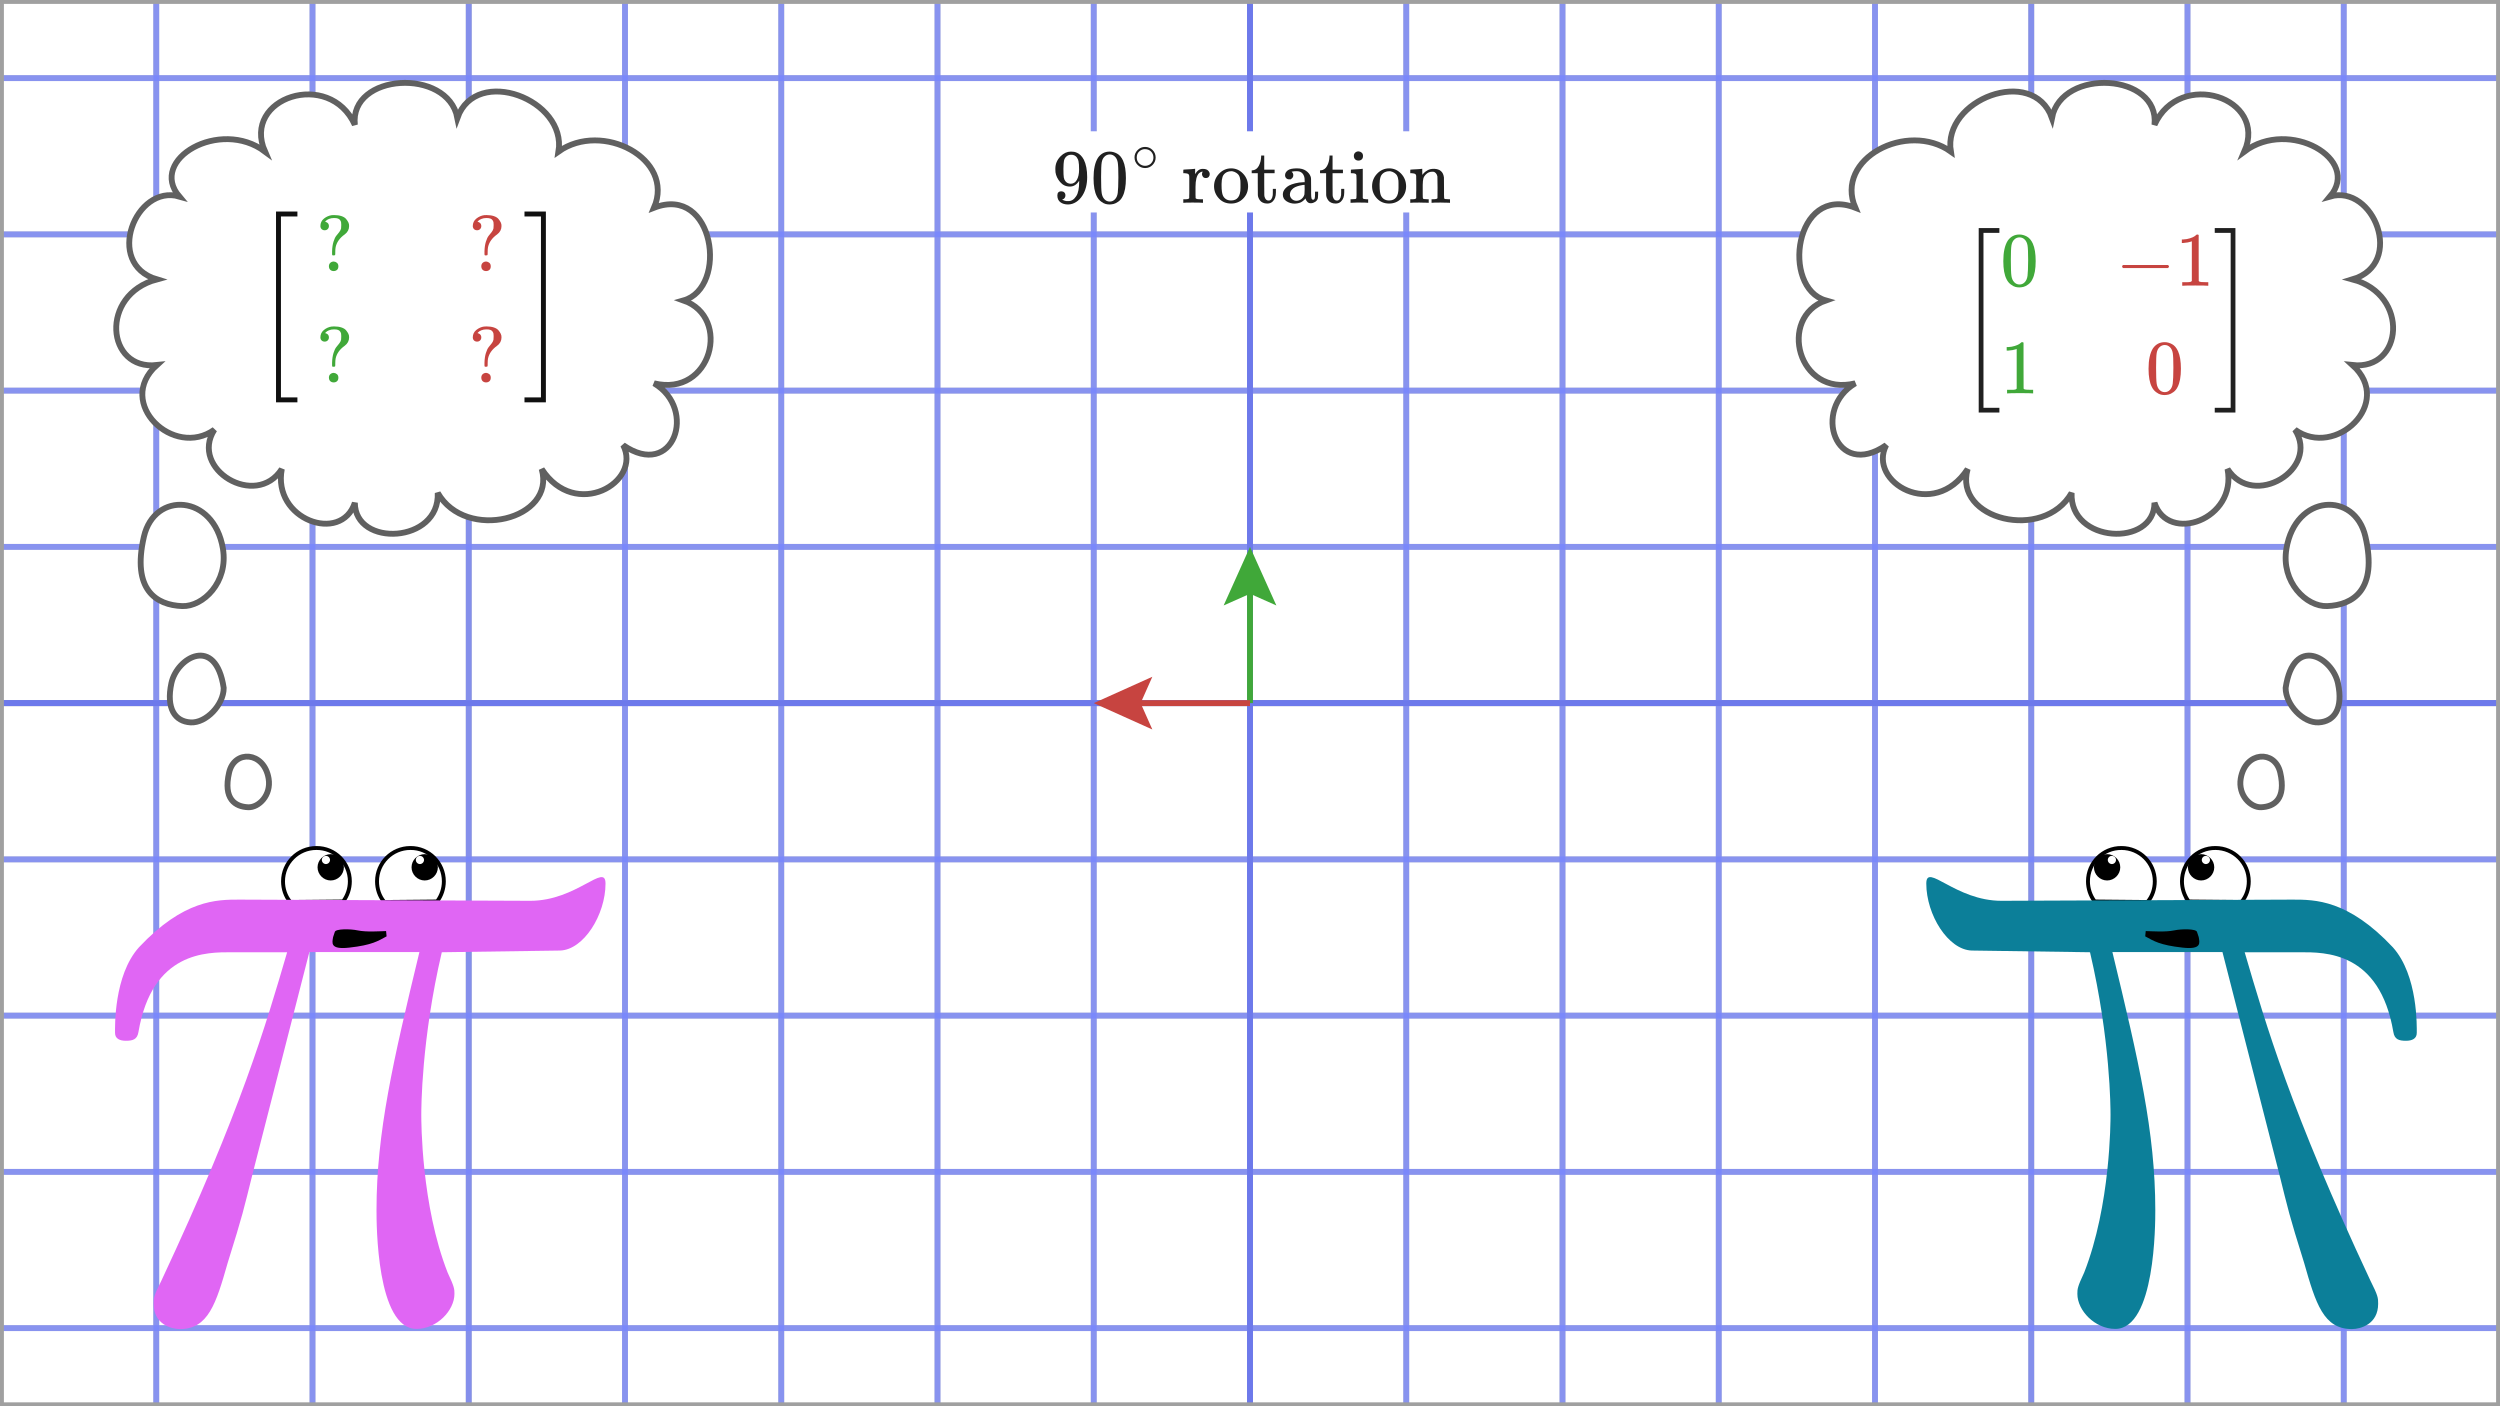 <svg width="640" height="360" viewBox="0 0 640 360" fill="none" xmlns="http://www.w3.org/2000/svg">
<rect x="0" y="0" width="640" height="360" fill="#333333" stroke="none"/>
<g clip-path="url(#clip0_1384_15261)">
<path d="M640 0H0V360H640V0Z" fill="white"/>
<g clip-path="url(#clip1_1384_15261)">
<path d="M0 20H640" stroke="#C0C0C0" stroke-width="1.5"/>
<path d="M0 60H640" stroke="#C0C0C0" stroke-width="1.5"/>
<path d="M0 100H640" stroke="#C0C0C0" stroke-width="1.5"/>
<path d="M0 140H640" stroke="#C0C0C0" stroke-width="1.5"/>
<path d="M0 220H640" stroke="#C0C0C0" stroke-width="1.5"/>
<path d="M0 260H640" stroke="#C0C0C0" stroke-width="1.5"/>
<path d="M0 300H640" stroke="#C0C0C0" stroke-width="1.5"/>
<path d="M0 340H640" stroke="#C0C0C0" stroke-width="1.5"/>
<path d="M0 0V360" stroke="#C0C0C0" stroke-width="1.5"/>
<path d="M40 0V360" stroke="#C0C0C0" stroke-width="1.5"/>
<path d="M80 0V360" stroke="#C0C0C0" stroke-width="1.5"/>
<path d="M160 0V360" stroke="#C0C0C0" stroke-width="1.5"/>
<path d="M200 0V360" stroke="#C0C0C0" stroke-width="1.5"/>
<path d="M240 0V360" stroke="#C0C0C0" stroke-width="1.5"/>
<path d="M280 0V360" stroke="#C0C0C0" stroke-width="1.5"/>
<path d="M360 0V360" stroke="#C0C0C0" stroke-width="1.5"/>
<path d="M400 0V360" stroke="#C0C0C0" stroke-width="1.5"/>
<path d="M440 0V360" stroke="#C0C0C0" stroke-width="1.5"/>
<path d="M480 0V360" stroke="#C0C0C0" stroke-width="1.5"/>
<path d="M560 0V360" stroke="#C0C0C0" stroke-width="1.5"/>
<path d="M600 0V360" stroke="#C0C0C0" stroke-width="1.5"/>
<path d="M640 0V360" stroke="#C0C0C0" stroke-width="1.5"/>
<path d="M120 0V360" stroke="#B0B0B0" stroke-width="1.5"/>
<path d="M520 0V360" stroke="#B0B0B0" stroke-width="1.5"/>
<path d="M0 180H640" stroke="#A0A0A0" stroke-width="1.5"/>
<path d="M320 0V360" stroke="#A0A0A0" stroke-width="1.5"/>
</g>
<path d="M0 180H640" stroke="#808080" stroke-width="1.5"/>
<path d="M320 0V360" stroke="#808080" stroke-width="1.5"/>
<g clip-path="url(#clip2_1384_15261)">
<path d="M640 1460L640 -1100" stroke="#7684FE" stroke-opacity="0.75" stroke-width="1.5"/>
<path d="M600 1460L600 -1100" stroke="#7684FE" stroke-opacity="0.75" stroke-width="1.5"/>
<path d="M560 1460L560 -1100" stroke="#7684FE" stroke-opacity="0.75" stroke-width="1.5"/>
<path d="M520 1460L520 -1100" stroke="#7684FE" stroke-opacity="0.75" stroke-width="1.5"/>
<path d="M480 1460L480 -1100" stroke="#7684FE" stroke-opacity="0.75" stroke-width="1.5"/>
<path d="M440 1460L440 -1100" stroke="#7684FE" stroke-opacity="0.75" stroke-width="1.5"/>
<path d="M400 1460L400 -1100" stroke="#7684FE" stroke-opacity="0.75" stroke-width="1.5"/>
<path d="M360 1460L360 -1100" stroke="#7684FE" stroke-opacity="0.75" stroke-width="1.5"/>
<path d="M320 1460L320 -1100" stroke="#7684FE" stroke-opacity="0.75" stroke-width="1.5"/>
<path d="M280 1460L280 -1100" stroke="#7684FE" stroke-opacity="0.75" stroke-width="1.5"/>
<path d="M240 1460L240 -1100" stroke="#7684FE" stroke-opacity="0.75" stroke-width="1.5"/>
<path d="M200 1460L200 -1100" stroke="#7684FE" stroke-opacity="0.75" stroke-width="1.5"/>
<path d="M160 1460L160 -1100" stroke="#7684FE" stroke-opacity="0.75" stroke-width="1.5"/>
<path d="M120 1460L120 -1100" stroke="#7684FE" stroke-opacity="0.75" stroke-width="1.5"/>
<path d="M80 1460L80 -1100" stroke="#7684FE" stroke-opacity="0.75" stroke-width="1.5"/>
<path d="M40 1460L40 -1100" stroke="#7684FE" stroke-opacity="0.75" stroke-width="1.5"/>
<path d="M0 1460L0 -1100" stroke="#7684FE" stroke-opacity="0.75" stroke-width="1.5"/>
<path d="M1040 340L-400 340" stroke="#7684FE" stroke-opacity="0.75" stroke-width="1.5"/>
<path d="M1040 300L-400 300" stroke="#7684FE" stroke-opacity="0.75" stroke-width="1.5"/>
<path d="M1040 260L-400 260" stroke="#7684FE" stroke-opacity="0.75" stroke-width="1.5"/>
<path d="M1040 220L-400 220" stroke="#7684FE" stroke-opacity="0.75" stroke-width="1.5"/>
<path d="M1040 180L-400 180" stroke="#7684FE" stroke-opacity="0.75" stroke-width="1.5"/>
<path d="M1040 140L-400 140" stroke="#7684FE" stroke-opacity="0.75" stroke-width="1.5"/>
<path d="M1040 100L-400 100" stroke="#7684FE" stroke-opacity="0.75" stroke-width="1.5"/>
<path d="M1040 60L-400 60" stroke="#7684FE" stroke-opacity="0.75" stroke-width="1.5"/>
<path d="M1040 20L-400 20" stroke="#7684FE" stroke-opacity="0.75" stroke-width="1.5"/>
<path d="M320 -1100L320 1460" stroke="#6D79EB" stroke-width="1.5"/>
<path d="M1040 180L-400 180" stroke="#6D79EB" stroke-width="1.5"/>
</g>
<path d="M313.25 155L320 140L326.75 155L320 152L313.25 155Z" fill="#40A839"/>
<path d="M320 180V144" stroke="#40A839" stroke-width="1.5"/>
<path d="M295 186.75L280 180L295 173.25L292 180L295 186.75Z" fill="#C74440"/>
<path d="M320 180H284" stroke="#C74440" stroke-width="1.5"/>
<path d="M640 0H0V360H640V0Z" stroke="#A0A0A0" stroke-width="2"/>
<path d="M375.521 33.61H266.173V54.392H375.521V33.61Z" fill="white"/>
<g clip-path="url(#clip3_1384_15261)">
<path d="M276.27 46.267C275.64 47.264 274.853 47.762 273.909 47.762C272.885 47.762 272.046 47.375 271.39 46.601C270.734 45.827 270.34 45.001 270.209 44.122C270.183 43.912 270.17 43.65 270.17 43.335V43.177C270.17 41.957 270.623 40.895 271.528 39.99C272.315 39.203 273.18 38.809 274.125 38.809C274.151 38.809 274.191 38.809 274.243 38.809C274.296 38.809 274.348 38.816 274.4 38.829H274.479C274.637 38.829 274.801 38.842 274.971 38.868C275.142 38.894 275.384 38.973 275.699 39.104C276.014 39.236 276.322 39.445 276.624 39.734C276.926 40.023 277.208 40.41 277.47 40.895C278.034 42.049 278.316 43.532 278.316 45.342C278.316 47.178 277.923 48.733 277.135 50.005C276.676 50.74 276.125 51.31 275.483 51.717C274.84 52.124 274.158 52.334 273.436 52.347C272.636 52.347 271.98 52.157 271.469 51.776C270.957 51.396 270.695 50.832 270.682 50.084C270.668 49.336 271.016 48.969 271.724 48.982C272.013 48.982 272.256 49.074 272.452 49.257C272.649 49.441 272.748 49.697 272.748 50.025C272.748 50.261 272.689 50.464 272.571 50.635C272.452 50.805 272.348 50.91 272.256 50.95C272.164 50.989 272.079 51.022 272 51.048L271.921 51.068C271.921 51.094 271.967 51.133 272.059 51.186C272.151 51.238 272.321 51.304 272.571 51.383C272.82 51.461 273.095 51.494 273.397 51.481H273.515C274.302 51.481 274.965 51.061 275.502 50.222C276.014 49.487 276.27 48.215 276.27 46.404V46.267ZM274.145 47.034C274.774 47.034 275.279 46.713 275.66 46.07C276.04 45.427 276.237 44.555 276.25 43.453C276.25 42.43 276.198 41.695 276.093 41.249C276.066 41.118 276.027 40.987 275.975 40.855C275.922 40.724 275.83 40.554 275.699 40.344C275.568 40.134 275.371 39.957 275.109 39.813C274.846 39.668 274.538 39.603 274.184 39.616C273.686 39.616 273.259 39.793 272.905 40.147C272.63 40.436 272.452 40.777 272.374 41.17C272.295 41.564 272.249 42.253 272.236 43.236C272.236 44.325 272.269 45.06 272.334 45.44C272.4 45.821 272.531 46.129 272.728 46.365C273.056 46.811 273.528 47.034 274.145 47.034Z" fill="#202020"/>
<path d="M281.071 40.403C281.805 39.34 282.809 38.809 284.081 38.809C284.711 38.809 285.341 38.98 285.97 39.321C286.6 39.662 287.112 40.265 287.505 41.131C287.99 42.22 288.233 43.715 288.233 45.617C288.233 47.651 287.951 49.205 287.387 50.281C287.125 50.832 286.764 51.271 286.305 51.599C285.846 51.927 285.446 52.13 285.105 52.209C284.763 52.288 284.429 52.334 284.101 52.347C283.76 52.347 283.419 52.307 283.078 52.229C282.737 52.15 282.337 51.94 281.878 51.599C281.418 51.258 281.058 50.819 280.795 50.281C280.231 49.205 279.949 47.651 279.949 45.617C279.949 43.335 280.323 41.597 281.071 40.403ZM285.498 40.167C285.105 39.747 284.639 39.537 284.101 39.537C283.55 39.537 283.078 39.747 282.684 40.167C282.356 40.508 282.14 40.98 282.035 41.584C281.93 42.187 281.878 43.446 281.878 45.361C281.878 47.434 281.93 48.798 282.035 49.454C282.14 50.11 282.376 50.628 282.743 51.009C283.111 51.402 283.563 51.599 284.101 51.599C284.626 51.599 285.072 51.402 285.439 51.009C285.819 50.615 286.056 50.064 286.147 49.356C286.239 48.648 286.292 47.316 286.305 45.361C286.305 43.459 286.252 42.207 286.147 41.603C286.042 41 285.826 40.521 285.498 40.167Z" fill="#202020"/>
<path d="M290.435 40.296C290.435 39.582 290.699 38.956 291.228 38.418C291.756 37.88 292.391 37.611 293.133 37.611C293.875 37.611 294.511 37.871 295.039 38.39C295.568 38.909 295.837 39.554 295.846 40.324C295.846 41.047 295.586 41.678 295.067 42.216C294.548 42.754 293.908 43.023 293.147 43.023C292.405 43.023 291.77 42.758 291.241 42.23C290.713 41.701 290.444 41.056 290.435 40.296ZM293.078 38.181C292.549 38.181 292.072 38.376 291.645 38.766C291.218 39.155 291.005 39.67 291.005 40.31C291.005 40.931 291.214 41.441 291.631 41.84C292.048 42.239 292.554 42.443 293.147 42.452C293.463 42.452 293.755 42.392 294.024 42.271C294.293 42.151 294.483 42.03 294.594 41.91C294.705 41.789 294.803 41.673 294.886 41.562C295.146 41.219 295.276 40.801 295.276 40.31C295.276 39.725 295.076 39.225 294.678 38.807C294.279 38.39 293.746 38.181 293.078 38.181Z" fill="#202020"/>
<path d="M303.239 51.008H303.514C304.026 51.008 304.334 50.916 304.439 50.733V50.575C304.439 50.457 304.439 50.306 304.439 50.123C304.439 49.939 304.445 49.736 304.458 49.513C304.472 49.289 304.472 49.034 304.458 48.745C304.445 48.457 304.445 48.181 304.458 47.919C304.458 47.512 304.458 47.079 304.458 46.62C304.458 46.161 304.458 45.774 304.458 45.459L304.439 45.007C304.399 44.757 304.308 44.593 304.163 44.515C304.019 44.436 303.724 44.377 303.278 44.338H302.924V43.885C302.924 43.583 302.937 43.432 302.963 43.432L303.16 43.413C303.291 43.4 303.475 43.386 303.711 43.373C303.947 43.36 304.183 43.347 304.419 43.334C304.629 43.321 304.859 43.308 305.108 43.295C305.357 43.282 305.547 43.262 305.678 43.236C305.81 43.209 305.882 43.203 305.895 43.216H305.954V44.574C306.465 43.682 307.102 43.236 307.863 43.236H307.981C308.571 43.236 309.004 43.38 309.279 43.669C309.555 43.957 309.692 44.259 309.692 44.574C309.692 44.849 309.607 45.085 309.437 45.282C309.266 45.479 309.017 45.577 308.689 45.577C308.361 45.577 308.118 45.472 307.961 45.262C307.803 45.053 307.718 44.83 307.705 44.593C307.705 44.475 307.718 44.37 307.744 44.279C307.771 44.187 307.803 44.108 307.843 44.042C307.882 43.977 307.902 43.944 307.902 43.944C307.876 43.918 307.725 43.944 307.449 44.023C307.239 44.128 307.082 44.226 306.977 44.318C306.361 44.908 306.052 46.082 306.052 47.84V48.883C306.052 49.053 306.052 49.23 306.052 49.414C306.052 49.598 306.052 49.768 306.052 49.926C306.052 50.083 306.059 50.214 306.072 50.319C306.085 50.424 306.085 50.523 306.072 50.614V50.713C306.085 50.739 306.105 50.765 306.131 50.791C306.157 50.818 306.19 50.837 306.229 50.85C306.269 50.864 306.302 50.883 306.328 50.91C306.354 50.936 306.4 50.949 306.465 50.949C306.531 50.949 306.577 50.956 306.603 50.969C306.629 50.982 306.688 50.988 306.78 50.988C306.872 50.988 306.931 50.988 306.957 50.988C306.984 50.988 307.049 50.995 307.154 51.008C307.259 51.021 307.325 51.021 307.351 51.008H307.961V51.913H307.784C307.548 51.874 306.715 51.854 305.285 51.854C303.934 51.854 303.199 51.874 303.081 51.913H302.924V51.008H303.239Z" fill="#202020"/>
<path d="M310.794 47.703C310.794 46.457 311.221 45.381 312.073 44.476C312.926 43.571 313.956 43.112 315.163 43.099C316.343 43.099 317.36 43.544 318.212 44.437C319.065 45.328 319.498 46.411 319.511 47.683C319.511 48.929 319.091 49.979 318.252 50.831C317.412 51.684 316.383 52.11 315.163 52.11C313.89 52.11 312.847 51.671 312.034 50.792C311.221 49.913 310.807 48.883 310.794 47.703ZM315.163 51.323C316.763 51.323 317.563 50.254 317.563 48.116V47.486V46.994C317.563 46.706 317.557 46.457 317.543 46.247C317.53 46.037 317.484 45.788 317.406 45.499C317.327 45.21 317.222 44.974 317.091 44.791C316.96 44.607 316.756 44.423 316.481 44.24C316.205 44.056 315.884 43.925 315.517 43.846C315.451 43.833 315.346 43.827 315.202 43.827C314.808 43.827 314.435 43.905 314.08 44.063C313.516 44.351 313.149 44.751 312.978 45.263C312.808 45.775 312.723 46.378 312.723 47.073V47.467C312.723 48.726 312.847 49.611 313.097 50.123C313.516 50.923 314.205 51.323 315.163 51.323Z" fill="#202020"/>
<path d="M320.613 43.61C321.308 43.558 321.846 43.19 322.226 42.508C322.607 41.826 322.817 41.026 322.856 40.108V39.812H323.643V43.433H326.3V44.338H323.643V47.172C323.656 48.811 323.663 49.736 323.663 49.946C323.663 50.156 323.709 50.366 323.801 50.576C323.984 51.087 324.306 51.343 324.765 51.343C325.342 51.343 325.696 50.877 325.827 49.946C325.84 49.841 325.847 49.539 325.847 49.041V48.352H326.634V49.041V49.277C326.634 50.287 326.359 51.054 325.808 51.579C325.453 51.933 324.994 52.11 324.43 52.11C323.984 52.11 323.597 52.032 323.269 51.874C322.941 51.717 322.692 51.514 322.522 51.264C322.351 51.015 322.226 50.785 322.148 50.576C322.069 50.366 322.023 50.156 322.01 49.946C321.997 49.854 321.99 48.883 321.99 47.034V44.338H320.436V43.61H320.613Z" fill="#202020"/>
<path d="M330.432 45.912C330.432 45.912 330.287 45.912 329.999 45.912C329.71 45.912 329.467 45.814 329.271 45.617C329.074 45.42 328.976 45.164 328.976 44.849C328.976 44.39 329.199 43.984 329.645 43.63C330.091 43.275 330.884 43.098 332.025 43.098C332.983 43.098 333.757 43.308 334.347 43.728C334.938 44.148 335.331 44.646 335.528 45.223C335.593 45.407 335.626 45.61 335.626 45.833C335.626 46.056 335.633 46.811 335.646 48.096V49.474C335.646 50.103 335.679 50.536 335.744 50.772C335.81 51.008 335.948 51.126 336.158 51.126C336.354 51.126 336.485 51.021 336.551 50.812C336.617 50.602 336.649 50.254 336.649 49.769V49.06H337.437V49.828C337.423 50.352 337.404 50.661 337.377 50.752C337.259 51.146 337.03 51.454 336.689 51.677C336.348 51.9 335.987 52.018 335.607 52.032C335.226 52.045 334.918 51.927 334.682 51.677C334.446 51.428 334.288 51.153 334.21 50.851V50.772L334.17 50.831C334.144 50.871 334.111 50.91 334.072 50.949C334.032 50.989 333.98 51.048 333.914 51.126C333.849 51.205 333.77 51.277 333.678 51.343C333.586 51.408 333.488 51.487 333.383 51.579C333.278 51.671 333.16 51.743 333.029 51.795C332.898 51.848 332.753 51.9 332.596 51.953C332.439 52.005 332.268 52.045 332.084 52.071C331.901 52.097 331.697 52.117 331.474 52.13C330.687 52.13 329.979 51.927 329.349 51.52C328.72 51.113 328.405 50.543 328.405 49.808C328.405 49.533 328.451 49.27 328.543 49.021C328.634 48.772 328.812 48.503 329.074 48.214C329.336 47.926 329.651 47.683 330.018 47.486C330.386 47.289 330.897 47.106 331.553 46.935C332.209 46.765 332.931 46.666 333.718 46.64H333.993V46.207C333.993 45.761 333.954 45.433 333.875 45.223C333.586 44.292 332.95 43.826 331.966 43.826C331.73 43.826 331.507 43.833 331.297 43.846C331.088 43.859 330.924 43.885 330.805 43.925C330.687 43.964 330.635 43.984 330.648 43.984C330.937 44.181 331.081 44.469 331.081 44.849C331.081 45.178 330.976 45.433 330.766 45.617L330.432 45.912ZM330.215 49.828C330.215 50.234 330.373 50.595 330.687 50.91C331.002 51.225 331.389 51.389 331.848 51.402C332.347 51.402 332.786 51.251 333.167 50.949C333.547 50.648 333.803 50.254 333.934 49.769C333.96 49.677 333.98 49.244 333.993 48.47C333.993 47.709 333.987 47.329 333.973 47.329C333.868 47.329 333.731 47.335 333.56 47.349C333.39 47.362 333.095 47.421 332.675 47.526C332.255 47.63 331.875 47.762 331.534 47.919C331.192 48.077 330.891 48.319 330.628 48.647C330.366 48.975 330.228 49.369 330.215 49.828Z" fill="#202020"/>
<path d="M338.106 43.61C338.801 43.558 339.339 43.19 339.719 42.508C340.099 41.826 340.309 41.026 340.349 40.108V39.812H341.136V43.433H343.792V44.338H341.136V47.172C341.149 48.811 341.155 49.736 341.155 49.946C341.155 50.156 341.201 50.366 341.293 50.576C341.477 51.087 341.798 51.343 342.257 51.343C342.834 51.343 343.189 50.877 343.32 49.946C343.333 49.841 343.34 49.539 343.34 49.041V48.352H344.127V49.041V49.277C344.127 50.287 343.851 51.054 343.3 51.579C342.946 51.933 342.487 52.11 341.923 52.11C341.477 52.11 341.09 52.032 340.762 51.874C340.434 51.717 340.185 51.514 340.014 51.264C339.844 51.015 339.719 50.785 339.64 50.576C339.562 50.366 339.516 50.156 339.503 49.946C339.489 49.854 339.483 48.883 339.483 47.034V44.338H337.928V43.61H338.106Z" fill="#202020"/>
<path d="M346.586 39.93C346.586 39.563 346.704 39.274 346.94 39.064C347.176 38.854 347.465 38.749 347.806 38.749C348.108 38.776 348.37 38.887 348.593 39.084C348.816 39.281 348.928 39.563 348.928 39.93C348.928 40.324 348.816 40.619 348.593 40.816C348.37 41.012 348.095 41.111 347.767 41.111C347.439 41.111 347.163 41.012 346.94 40.816C346.717 40.619 346.599 40.324 346.586 39.93ZM350.089 51.913C349.892 51.874 349.21 51.854 348.042 51.854C347.898 51.854 347.655 51.854 347.314 51.854C346.973 51.854 346.645 51.867 346.33 51.893L345.897 51.913H345.74V51.008H346.055C346.422 51.008 346.744 50.988 347.019 50.949C347.137 50.897 347.209 50.824 347.235 50.733C347.262 50.641 347.275 50.365 347.275 49.906V47.879V46.148C347.275 45.466 347.262 45.033 347.235 44.849C347.209 44.666 347.117 44.541 346.96 44.475C346.776 44.383 346.468 44.338 346.035 44.338H345.819V43.885C345.819 43.583 345.832 43.432 345.858 43.432L346.055 43.413C346.186 43.4 346.37 43.386 346.606 43.373C346.842 43.36 347.078 43.347 347.314 43.334C347.537 43.321 347.773 43.308 348.023 43.295C348.272 43.282 348.462 43.262 348.593 43.236C348.724 43.209 348.796 43.203 348.81 43.216H348.869V50.693C348.934 50.824 349.013 50.903 349.105 50.929C349.197 50.956 349.426 50.982 349.793 51.008H350.246V51.913H350.089Z" fill="#202020"/>
<path d="M351.25 47.703C351.25 46.457 351.676 45.381 352.528 44.476C353.381 43.571 354.411 43.112 355.618 43.099C356.798 43.099 357.815 43.544 358.668 44.437C359.52 45.328 359.953 46.411 359.966 47.683C359.966 48.929 359.546 49.979 358.707 50.831C357.867 51.684 356.838 52.11 355.618 52.11C354.345 52.11 353.302 51.671 352.489 50.792C351.676 49.913 351.263 48.883 351.25 47.703ZM355.618 51.323C357.218 51.323 358.018 50.254 358.018 48.116V47.486V46.994C358.018 46.706 358.012 46.457 357.999 46.247C357.985 46.037 357.94 45.788 357.861 45.499C357.782 45.21 357.677 44.974 357.546 44.791C357.415 44.607 357.212 44.423 356.936 44.24C356.661 44.056 356.339 43.925 355.972 43.846C355.906 43.833 355.801 43.827 355.657 43.827C355.264 43.827 354.89 43.905 354.536 44.063C353.971 44.351 353.604 44.751 353.434 45.263C353.263 45.775 353.178 46.378 353.178 47.073V47.467C353.178 48.726 353.302 49.611 353.552 50.123C353.971 50.923 354.66 51.323 355.618 51.323Z" fill="#202020"/>
<path d="M361.344 51.008H361.619C362.131 51.008 362.439 50.916 362.544 50.733V50.575C362.544 50.457 362.544 50.306 362.544 50.123C362.544 49.939 362.544 49.736 362.544 49.513C362.544 49.289 362.55 49.034 362.564 48.745C362.577 48.457 362.577 48.181 362.564 47.919C362.564 47.512 362.564 47.079 362.564 46.62C362.564 46.161 362.557 45.774 362.544 45.459V45.007C362.505 44.757 362.413 44.593 362.268 44.515C362.124 44.436 361.829 44.377 361.383 44.338H361.029V43.885C361.029 43.583 361.042 43.432 361.068 43.432L361.265 43.413C361.396 43.4 361.58 43.386 361.816 43.373C362.052 43.36 362.295 43.347 362.544 43.334C362.767 43.321 363.003 43.308 363.252 43.295C363.501 43.282 363.692 43.262 363.823 43.236C363.954 43.209 364.026 43.203 364.039 43.216H364.098V44.003C364.098 44.502 364.105 44.751 364.118 44.751C364.131 44.751 364.164 44.718 364.216 44.652C364.269 44.587 364.348 44.488 364.453 44.357C364.557 44.226 364.682 44.108 364.826 44.003C364.971 43.898 365.161 43.773 365.397 43.629C365.633 43.485 365.882 43.38 366.145 43.314C366.407 43.249 366.742 43.216 367.148 43.216C368.644 43.269 369.477 44.01 369.647 45.44C369.66 45.531 369.667 46.443 369.667 48.175V49.867C369.667 50.365 369.68 50.66 369.706 50.752C369.732 50.844 369.805 50.91 369.923 50.949C370.198 50.988 370.519 51.008 370.887 51.008H371.202V51.913H371.044L370.572 51.893C370.27 51.88 369.942 51.874 369.588 51.874C369.234 51.874 368.985 51.867 368.84 51.854C367.489 51.854 366.755 51.874 366.637 51.913H366.479V51.008H366.794C367.594 51.008 367.994 50.903 367.994 50.693C368.007 50.667 368.014 49.762 368.014 47.978C368.001 46.207 367.988 45.269 367.975 45.164C367.896 44.797 367.765 44.521 367.581 44.338C367.397 44.154 367.24 44.042 367.109 44.003C366.978 43.964 366.807 43.951 366.597 43.964C366.007 43.964 365.489 44.187 365.043 44.633C364.689 44.987 364.466 45.348 364.374 45.715C364.282 46.082 364.23 46.627 364.216 47.348V48.607V49.788C364.216 50.181 364.223 50.444 364.236 50.575C364.249 50.706 364.269 50.791 364.295 50.831C364.321 50.87 364.38 50.91 364.472 50.949C364.748 50.988 365.069 51.008 365.436 51.008H365.751V51.913H365.594L365.141 51.893C364.826 51.88 364.492 51.874 364.138 51.874C363.784 51.874 363.534 51.867 363.39 51.854C362.039 51.854 361.304 51.874 361.186 51.913H361.029V51.008H361.344Z" fill="#202020"/>
</g>
<path d="M142.981 38.801C154.128 30.89 172.826 40.599 167.432 53.184C182.965 47.143 186.489 73.679 174.983 76.915C187.352 81.23 182.174 101.725 167.432 98.129C178.651 104.746 172.466 122.94 159.522 113.95C164.412 123.443 147.296 133.367 138.667 120.063C142.406 133.008 119.25 138.761 112.059 126.176C112.634 139.12 90.844 140.199 90.844 128.693C87.392 139.336 69.63 133.008 72.147 120.063C65.531 130.419 48.415 120.063 54.888 109.995C44.532 117.474 29.358 103.163 40.145 93.455C27.201 94.893 25.403 75.477 40.145 71.522C26.625 67.494 34.752 47.071 45.898 50.307C37.844 40.814 56.326 30.171 67.832 38.801C61.791 24.993 84.372 17.586 90.844 31.969C89.406 18.737 114.576 17.227 117.093 30.171C121.983 16.651 145.139 25.497 142.981 38.801Z" fill="white" stroke="#606060" stroke-width="1.5"/>
<path d="M43.88 174.879C45.284 168.33 55.224 162.476 57.27 176.118C57.27 180.398 52.768 185.17 48.792 184.936C44.816 184.702 42.477 181.427 43.88 174.879Z" fill="white" stroke="#606060" stroke-width="1.5"/>
<path d="M36.849 137.364C39.548 125.685 54.728 126.439 57.07 140.459C58.504 149.047 51.951 155.368 46.643 155.161C40.008 154.903 33.689 151.034 36.849 137.364Z" fill="white" stroke="#606060" stroke-width="1.5"/>
<path d="M58.655 197.757C60.004 191.918 67.594 192.295 68.765 199.305C69.482 203.599 66.206 206.759 63.552 206.656C60.234 206.527 57.075 204.592 58.655 197.757Z" fill="white" stroke="#606060" stroke-width="1.5"/>
<path d="M87.727 230.781L87.835 230.78L87.9 230.693C88.934 229.299 89.562 227.504 89.562 225.619C89.562 220.905 85.747 217.043 80.986 217.087C76.272 217.088 72.456 220.904 72.456 225.619C72.456 227.545 73.083 229.434 74.257 230.834L74.323 230.913L74.427 230.912L87.727 230.781Z" fill="white" stroke="black"/>
<path d="M111.789 230.781L111.898 230.78L111.963 230.693C112.996 229.299 113.625 227.504 113.625 225.619C113.625 220.905 109.809 217.043 105.049 217.087C100.335 217.088 96.518 220.904 96.518 225.619C96.518 227.545 97.145 229.434 98.32 230.834L98.386 230.913L98.489 230.912L111.789 230.781Z" fill="white" stroke="black"/>
<path d="M83.393 219.1C82.825 219.143 82.387 219.581 82.387 220.15C82.387 220.718 82.868 221.2 83.437 221.2C84.006 221.2 84.487 220.718 84.487 220.15C84.487 219.581 84.006 219.1 83.437 219.1H83.393L84.662 218.662C86.543 218.662 88.031 220.193 88.031 222.031C88.031 223.868 86.5 225.4 84.662 225.4C82.825 225.4 81.293 223.868 81.293 222.031C81.293 220.193 82.825 218.662 84.662 218.662" fill="black"/>
<path d="M107.456 219.1C106.887 219.143 106.45 219.581 106.45 220.15C106.45 220.718 106.931 221.2 107.5 221.2C108.068 221.2 108.55 220.718 108.55 220.15C108.55 219.581 108.068 219.1 107.5 219.1H107.456L108.725 218.662C110.606 218.662 112.093 220.193 112.093 222.031C112.093 223.868 110.562 225.4 108.725 225.4C106.887 225.4 105.356 223.868 105.356 222.031C105.356 220.193 106.887 218.662 108.725 218.662" fill="black"/>
<path d="M79.193 243.732H107.368C100.631 271.644 96.387 289.844 96.387 309.794C96.387 313.294 96.387 340.2 106.625 340.2C111.875 340.2 116.337 335.475 116.337 331.232C116.337 330.007 116.337 329.482 114.587 325.763C107.85 308.569 107.85 287.132 107.85 285.382C107.85 283.894 107.85 266.175 113.1 243.775L143.375 243.338C149.412 243.163 155.012 234.194 155.012 226.188C155.012 220.719 147.618 230.607 135.762 230.607L61.256 230.3C55.525 230.3 47.037 230.3 35.575 242.507C29.1 249.725 29.45 262.938 29.45 264.425C29.45 265.913 30.675 266.438 32.206 266.438C33.956 266.438 35.137 266.132 35.443 264.207C38.943 243.513 53.031 243.775 59.287 243.775H73.506C68.037 262.457 61.781 284.157 41.35 327.775C39.337 331.757 39.337 332.282 39.337 333.769C39.337 339.019 43.843 340.244 46.075 340.244C53.293 340.244 55.306 333.769 58.281 323.313C62.262 310.582 62.262 310.1 64.756 300.125L79.193 243.732Z" fill="#E066F4"/>
<path d="M85.275 239.882C85.056 241.282 84.356 243.163 89.387 242.594C95.293 241.938 96.781 240.888 98.968 239.707L98.837 238.35C97.218 238.394 93.806 238.657 91.531 238.175C89.693 237.782 85.931 237.738 85.712 238.569" fill="black"/>
<rect x="61.63" y="50.142" width="87.164" height="56.87" fill="white"/>
<g clip-path="url(#clip4_1384_15261)">
<path d="M70.66 103V54.154H76.137V55.416H71.922V101.738H76.137V103H70.66Z" fill="#101010"/>
<path d="M85.503 55.813C85.014 55.813 84.58 55.894 84.2 56.057C83.82 56.22 83.562 56.383 83.426 56.546L83.222 56.77C83.25 56.77 83.284 56.776 83.324 56.79C83.365 56.804 83.44 56.831 83.548 56.871C83.657 56.912 83.759 56.973 83.854 57.055C83.949 57.136 84.03 57.245 84.098 57.38C84.166 57.516 84.2 57.679 84.2 57.869C84.2 58.181 84.098 58.439 83.894 58.643C83.691 58.846 83.433 58.948 83.121 58.948C82.808 58.948 82.551 58.853 82.347 58.663C82.143 58.473 82.035 58.215 82.021 57.889C82.021 57.089 82.327 56.444 82.937 55.955C83.548 55.467 84.22 55.175 84.953 55.08C84.98 55.08 85.055 55.08 85.177 55.08C85.299 55.08 85.394 55.073 85.462 55.059H85.544C86.263 55.059 86.888 55.148 87.417 55.324C87.946 55.501 88.34 55.745 88.598 56.057C88.856 56.369 89.053 56.668 89.188 56.953C89.324 57.238 89.385 57.543 89.371 57.869C89.371 58.738 88.998 59.45 88.252 60.007C86.976 60.916 86.202 61.996 85.93 63.245C85.863 63.57 85.829 63.991 85.829 64.507V64.853C85.829 65.111 85.808 65.26 85.768 65.301C85.727 65.342 85.612 65.369 85.421 65.382C85.231 65.396 85.116 65.376 85.075 65.321C85.035 65.267 85.014 65.152 85.014 64.975V64.344C85.041 63.38 85.164 62.552 85.381 61.86C85.598 61.168 85.835 60.665 86.093 60.353C86.351 60.041 86.602 59.729 86.847 59.417C87.091 59.104 87.247 58.792 87.315 58.48C87.342 58.358 87.356 58.107 87.356 57.727V57.462C87.356 57.231 87.342 57.041 87.315 56.892C87.288 56.742 87.213 56.573 87.091 56.383C86.969 56.193 86.786 56.05 86.541 55.955C86.297 55.86 85.951 55.813 85.503 55.813ZM84.2 68.172C84.2 67.792 84.322 67.493 84.566 67.276C84.811 67.059 85.109 66.95 85.462 66.95C85.774 66.977 86.046 67.093 86.277 67.296C86.507 67.5 86.623 67.792 86.623 68.172C86.623 68.579 86.507 68.885 86.277 69.088C86.046 69.292 85.761 69.394 85.421 69.394C85.082 69.394 84.797 69.292 84.566 69.088C84.336 68.885 84.213 68.579 84.2 68.172Z" fill="#40A839"/>
<path d="M124.515 55.813C124.026 55.813 123.592 55.894 123.212 56.057C122.832 56.22 122.574 56.383 122.438 56.546L122.234 56.77C122.262 56.77 122.295 56.776 122.336 56.79C122.377 56.804 122.452 56.831 122.56 56.871C122.669 56.912 122.771 56.973 122.866 57.055C122.961 57.136 123.042 57.245 123.11 57.38C123.178 57.516 123.212 57.679 123.212 57.869C123.212 58.181 123.11 58.439 122.906 58.643C122.703 58.846 122.445 58.948 122.133 58.948C121.82 58.948 121.562 58.853 121.359 58.663C121.155 58.473 121.047 58.215 121.033 57.889C121.033 57.089 121.338 56.444 121.949 55.955C122.56 55.467 123.232 55.175 123.965 55.08C123.992 55.08 124.067 55.08 124.189 55.08C124.311 55.08 124.406 55.073 124.474 55.059H124.556C125.275 55.059 125.899 55.148 126.429 55.324C126.958 55.501 127.352 55.745 127.61 56.057C127.868 56.369 128.064 56.668 128.2 56.953C128.336 57.238 128.397 57.543 128.383 57.869C128.383 58.738 128.01 59.45 127.264 60.007C125.988 60.916 125.214 61.996 124.942 63.245C124.875 63.57 124.841 63.991 124.841 64.507V64.853C124.841 65.111 124.82 65.26 124.78 65.301C124.739 65.342 124.623 65.369 124.433 65.382C124.243 65.396 124.128 65.376 124.087 65.321C124.047 65.267 124.026 65.152 124.026 64.975V64.344C124.053 63.38 124.175 62.552 124.393 61.86C124.61 61.168 124.847 60.665 125.105 60.353C125.363 60.041 125.614 59.729 125.859 59.417C126.103 59.104 126.259 58.792 126.327 58.48C126.354 58.358 126.368 58.107 126.368 57.727V57.462C126.368 57.231 126.354 57.041 126.327 56.892C126.3 56.742 126.225 56.573 126.103 56.383C125.981 56.193 125.798 56.05 125.553 55.955C125.309 55.86 124.963 55.813 124.515 55.813ZM123.212 68.172C123.212 67.792 123.334 67.493 123.578 67.276C123.823 67.059 124.121 66.95 124.474 66.95C124.786 66.977 125.058 67.093 125.289 67.296C125.519 67.5 125.635 67.792 125.635 68.172C125.635 68.579 125.519 68.885 125.289 69.088C125.058 69.292 124.773 69.394 124.433 69.394C124.094 69.394 123.809 69.292 123.578 69.088C123.347 68.885 123.225 68.579 123.212 68.172Z" fill="#C74440"/>
<path d="M85.503 84.319C85.014 84.319 84.58 84.4 84.2 84.563C83.82 84.726 83.562 84.889 83.426 85.052L83.222 85.275C83.25 85.275 83.284 85.282 83.324 85.296C83.365 85.309 83.44 85.337 83.548 85.377C83.657 85.418 83.759 85.479 83.854 85.561C83.949 85.642 84.03 85.751 84.098 85.886C84.166 86.022 84.2 86.185 84.2 86.375C84.2 86.687 84.098 86.945 83.894 87.149C83.691 87.352 83.433 87.454 83.121 87.454C82.808 87.454 82.551 87.359 82.347 87.169C82.143 86.979 82.035 86.721 82.021 86.395C82.021 85.594 82.327 84.95 82.937 84.461C83.548 83.972 84.22 83.681 84.953 83.586C84.98 83.586 85.055 83.586 85.177 83.586C85.299 83.586 85.394 83.579 85.462 83.565H85.544C86.263 83.565 86.888 83.653 87.417 83.83C87.946 84.006 88.34 84.251 88.598 84.563C88.856 84.875 89.053 85.174 89.188 85.459C89.324 85.744 89.385 86.049 89.371 86.375C89.371 87.244 88.998 87.956 88.252 88.513C86.976 89.422 86.202 90.501 85.93 91.75C85.863 92.076 85.829 92.497 85.829 93.013V93.359C85.829 93.617 85.808 93.766 85.768 93.807C85.727 93.848 85.612 93.875 85.421 93.888C85.231 93.902 85.116 93.882 85.075 93.827C85.035 93.773 85.014 93.657 85.014 93.481V92.85C85.041 91.886 85.164 91.058 85.381 90.366C85.598 89.674 85.835 89.171 86.093 88.859C86.351 88.547 86.602 88.235 86.847 87.922C87.091 87.61 87.247 87.298 87.315 86.986C87.342 86.864 87.356 86.613 87.356 86.233V85.968C87.356 85.737 87.342 85.547 87.315 85.398C87.288 85.248 87.213 85.079 87.091 84.889C86.969 84.699 86.786 84.556 86.541 84.461C86.297 84.366 85.951 84.319 85.503 84.319ZM84.2 96.678C84.2 96.298 84.322 95.999 84.566 95.782C84.811 95.565 85.109 95.456 85.462 95.456C85.774 95.483 86.046 95.599 86.277 95.802C86.507 96.006 86.623 96.298 86.623 96.678C86.623 97.085 86.507 97.39 86.277 97.594C86.046 97.798 85.761 97.899 85.421 97.899C85.082 97.899 84.797 97.798 84.566 97.594C84.336 97.39 84.213 97.085 84.2 96.678Z" fill="#40A839"/>
<path d="M124.515 84.319C124.026 84.319 123.592 84.4 123.212 84.563C122.832 84.726 122.574 84.889 122.438 85.052L122.234 85.275C122.262 85.275 122.295 85.282 122.336 85.296C122.377 85.309 122.452 85.337 122.56 85.377C122.669 85.418 122.771 85.479 122.866 85.561C122.961 85.642 123.042 85.751 123.11 85.886C123.178 86.022 123.212 86.185 123.212 86.375C123.212 86.687 123.11 86.945 122.906 87.149C122.703 87.352 122.445 87.454 122.133 87.454C121.82 87.454 121.562 87.359 121.359 87.169C121.155 86.979 121.047 86.721 121.033 86.395C121.033 85.594 121.338 84.95 121.949 84.461C122.56 83.972 123.232 83.681 123.965 83.586C123.992 83.586 124.067 83.586 124.189 83.586C124.311 83.586 124.406 83.579 124.474 83.565H124.556C125.275 83.565 125.899 83.653 126.429 83.83C126.958 84.006 127.352 84.251 127.61 84.563C127.868 84.875 128.064 85.174 128.2 85.459C128.336 85.744 128.397 86.049 128.383 86.375C128.383 87.244 128.01 87.956 127.264 88.513C125.988 89.422 125.214 90.501 124.942 91.75C124.875 92.076 124.841 92.497 124.841 93.013V93.359C124.841 93.617 124.82 93.766 124.78 93.807C124.739 93.848 124.623 93.875 124.433 93.888C124.243 93.902 124.128 93.882 124.087 93.827C124.047 93.773 124.026 93.657 124.026 93.481V92.85C124.053 91.886 124.175 91.058 124.393 90.366C124.61 89.674 124.847 89.171 125.105 88.859C125.363 88.547 125.614 88.235 125.859 87.922C126.103 87.61 126.259 87.298 126.327 86.986C126.354 86.864 126.368 86.613 126.368 86.233V85.968C126.368 85.737 126.354 85.547 126.327 85.398C126.3 85.248 126.225 85.079 126.103 84.889C125.981 84.699 125.798 84.556 125.553 84.461C125.309 84.366 124.963 84.319 124.515 84.319ZM123.212 96.678C123.212 96.298 123.334 95.999 123.578 95.782C123.823 95.565 124.121 95.456 124.474 95.456C124.786 95.483 125.058 95.599 125.289 95.802C125.519 96.006 125.635 96.298 125.635 96.678C125.635 97.085 125.519 97.39 125.289 97.594C125.058 97.798 124.773 97.899 124.433 97.899C124.094 97.899 123.809 97.798 123.578 97.594C123.347 97.39 123.225 97.085 123.212 96.678Z" fill="#C74440"/>
<path d="M134.268 55.416V54.154H139.745V103H134.268V101.738H138.483V55.416H134.268Z" fill="#101010"/>
</g>
<path d="M560.417 230.781L560.308 230.78L560.243 230.693C559.209 229.299 558.581 227.504 558.581 225.619C558.581 220.905 562.397 217.043 567.157 217.087C571.871 217.088 575.688 220.904 575.688 225.619C575.688 227.545 575.061 229.434 573.886 230.834L573.82 230.913L573.717 230.912L560.417 230.781Z" fill="white" stroke="black"/>
<path d="M536.354 230.781L536.246 230.78L536.18 230.693C535.147 229.299 534.519 227.504 534.519 225.619C534.519 220.905 538.334 217.043 543.095 217.087C547.809 217.088 551.625 220.904 551.625 225.619C551.625 227.545 550.998 229.434 549.824 230.834L549.757 230.913L549.654 230.912L536.354 230.781Z" fill="white" stroke="black"/>
<path d="M564.75 219.1C565.319 219.143 565.756 219.581 565.756 220.15C565.756 220.718 565.275 221.2 564.706 221.2C564.137 221.2 563.656 220.718 563.656 220.15C563.656 219.581 564.137 219.1 564.706 219.1H564.75L563.481 218.662C561.6 218.662 560.112 220.193 560.112 222.031C560.112 223.868 561.644 225.4 563.481 225.4C565.319 225.4 566.85 223.868 566.85 222.031C566.85 220.193 565.319 218.662 563.481 218.662" fill="black"/>
<path d="M540.687 219.1C541.256 219.143 541.694 219.581 541.694 220.15C541.694 220.718 541.212 221.2 540.644 221.2C540.075 221.2 539.594 220.718 539.594 220.15C539.594 219.581 540.075 219.1 540.644 219.1H540.687L539.419 218.662C537.537 218.662 536.05 220.193 536.05 222.031C536.05 223.868 537.581 225.4 539.419 225.4C541.256 225.4 542.787 223.868 542.787 222.031C542.787 220.193 541.256 218.662 539.419 218.662" fill="black"/>
<path d="M568.95 243.732H540.775C547.513 271.644 551.756 289.844 551.756 309.794C551.756 313.294 551.756 340.2 541.519 340.2C536.269 340.2 531.806 335.475 531.806 331.232C531.806 330.007 531.806 329.482 533.556 325.763C540.294 308.569 540.294 287.132 540.294 285.382C540.294 283.894 540.294 266.175 535.044 243.775L504.769 243.338C498.731 243.163 493.131 234.194 493.131 226.188C493.131 220.719 500.525 230.607 512.381 230.607L586.888 230.3C592.619 230.3 601.106 230.3 612.569 242.507C619.044 249.725 618.694 262.938 618.694 264.425C618.694 265.913 617.469 266.438 615.937 266.438C614.187 266.438 613.006 266.132 612.7 264.207C609.2 243.513 595.113 243.775 588.856 243.775H574.638C580.106 262.457 586.363 284.157 606.794 327.775C608.806 331.757 608.806 332.282 608.806 333.769C608.806 339.019 604.3 340.244 602.069 340.244C594.85 340.244 592.837 333.769 589.862 323.313C585.881 310.582 585.881 310.1 583.388 300.125L568.95 243.732Z" fill="#0C7F99"/>
<path d="M562.869 239.882C563.088 241.282 563.788 243.163 558.756 242.594C552.85 241.938 551.363 240.888 549.175 239.707L549.306 238.35C550.925 238.394 554.338 238.657 556.613 238.175C558.45 237.782 562.213 237.738 562.431 238.569" fill="black"/>
<path d="M499.41 38.801C488.263 30.89 469.566 40.599 474.959 53.184C459.426 47.143 455.902 73.679 467.408 76.915C455.039 81.23 460.217 101.725 474.959 98.129C463.741 104.746 469.925 122.94 482.87 113.95C477.98 123.443 495.095 133.367 503.725 120.063C499.985 133.008 523.141 138.761 530.333 126.176C529.757 139.12 551.547 140.199 551.547 128.693C554.999 139.336 572.762 133.008 570.245 120.063C576.861 130.419 593.976 120.063 587.504 109.995C597.859 117.474 613.033 103.163 602.246 93.455C615.19 94.893 616.988 75.477 602.246 71.522C615.766 67.494 607.64 47.071 596.493 50.307C604.547 40.814 586.066 30.171 574.559 38.801C580.6 24.993 558.019 17.586 551.547 31.969C552.985 18.737 527.816 17.227 525.299 30.171C520.409 16.651 497.252 25.497 499.41 38.801Z" fill="white" stroke="#606060" stroke-width="1.5"/>
<path d="M598.511 174.878C597.108 168.329 587.168 162.475 585.121 176.117C585.121 180.397 589.623 185.169 593.599 184.935C597.575 184.701 599.914 181.426 598.511 174.878Z" fill="white" stroke="#606060" stroke-width="1.5"/>
<path d="M605.543 137.364C602.843 125.685 587.663 126.439 585.322 140.459C583.887 149.047 590.44 155.368 595.748 155.161C602.383 154.903 608.702 151.034 605.543 137.364Z" fill="white" stroke="#606060" stroke-width="1.5"/>
<path d="M583.737 197.757C582.387 191.918 574.797 192.295 573.626 199.305C572.909 203.599 576.185 206.759 578.839 206.656C582.157 206.527 585.316 204.592 583.737 197.757Z" fill="white" stroke="#606060" stroke-width="1.5"/>
<path d="M576.491 54.393H502.564V107.76H576.491V54.393Z" fill="white"/>
<g clip-path="url(#clip5_1384_15261)">
<path d="M506.549 105.612V58.393H511.843V59.614H507.769V104.392H511.843V105.612H506.549Z" fill="#202020"/>
<path d="M513.969 61.632C514.704 60.569 515.708 60.037 516.98 60.037C517.61 60.037 518.24 60.208 518.87 60.549C519.5 60.89 520.012 61.494 520.405 62.36C520.891 63.449 521.133 64.945 521.133 66.848C521.133 68.882 520.851 70.436 520.287 71.512C520.025 72.064 519.664 72.503 519.205 72.831C518.745 73.159 518.345 73.363 518.004 73.441C517.663 73.52 517.328 73.566 517 73.579C516.659 73.579 516.318 73.54 515.977 73.461C515.635 73.382 515.235 73.172 514.776 72.831C514.317 72.49 513.956 72.05 513.693 71.512C513.129 70.436 512.847 68.882 512.847 66.848C512.847 64.564 513.221 62.826 513.969 61.632ZM518.398 61.395C518.004 60.976 517.538 60.766 517 60.766C516.449 60.766 515.977 60.976 515.583 61.395C515.255 61.737 515.038 62.209 514.933 62.813C514.828 63.416 514.776 64.676 514.776 66.592C514.776 68.665 514.828 70.03 514.933 70.686C515.038 71.342 515.275 71.86 515.642 72.241C516.009 72.634 516.462 72.831 517 72.831C517.525 72.831 517.971 72.634 518.339 72.241C518.719 71.847 518.955 71.296 519.047 70.587C519.139 69.879 519.191 68.547 519.205 66.592C519.205 64.689 519.152 63.436 519.047 62.832C518.942 62.229 518.726 61.75 518.398 61.395Z" fill="#40A839"/>
<path d="M543.257 68.481C543.257 68.481 543.257 68.396 543.257 68.225C543.257 68.055 543.349 67.924 543.532 67.832H554.968C555.165 67.937 555.263 68.068 555.263 68.225C555.263 68.383 555.165 68.514 554.968 68.619H543.532C543.349 68.527 543.257 68.396 543.257 68.225V68.481Z" fill="#C74440"/>
<path d="M561.109 61.77L560.853 61.868C560.67 61.934 560.407 61.999 560.066 62.065C559.725 62.131 559.344 62.177 558.924 62.203H558.55V61.297H558.924C559.541 61.271 560.112 61.173 560.637 61.002C561.162 60.832 561.529 60.674 561.739 60.53C561.949 60.386 562.133 60.241 562.29 60.097C562.316 60.057 562.395 60.038 562.526 60.038C562.644 60.038 562.756 60.077 562.861 60.156V66.041L562.881 71.946C562.973 72.038 563.051 72.097 563.117 72.123C563.182 72.149 563.34 72.175 563.589 72.202C563.839 72.228 564.245 72.241 564.81 72.241H565.321V73.147H565.105C564.829 73.107 563.786 73.087 561.975 73.087C560.191 73.087 559.161 73.107 558.885 73.147H558.649V72.241H559.161C559.449 72.241 559.699 72.241 559.909 72.241C560.119 72.241 560.283 72.234 560.401 72.221C560.519 72.208 560.624 72.189 560.716 72.162C560.807 72.136 560.86 72.123 560.873 72.123C560.886 72.123 560.926 72.09 560.991 72.025C561.057 71.959 561.096 71.933 561.109 71.946V61.77Z" fill="#C74440"/>
<path d="M516.272 89.326L516.016 89.424C515.832 89.49 515.57 89.555 515.229 89.621C514.887 89.686 514.507 89.732 514.087 89.758H513.713V88.853H514.087C514.704 88.827 515.275 88.728 515.799 88.558C516.324 88.387 516.692 88.23 516.902 88.085C517.112 87.941 517.295 87.797 517.453 87.653C517.479 87.613 517.558 87.593 517.689 87.593C517.807 87.593 517.919 87.633 518.024 87.712V93.597L518.043 99.501C518.135 99.593 518.214 99.652 518.279 99.679C518.345 99.705 518.503 99.731 518.752 99.757C519.001 99.784 519.408 99.797 519.972 99.797H520.484V100.702H520.267C519.992 100.663 518.949 100.643 517.138 100.643C515.353 100.643 514.323 100.663 514.048 100.702H513.811V99.797H514.323C514.612 99.797 514.861 99.797 515.071 99.797C515.281 99.797 515.445 99.79 515.563 99.777C515.681 99.764 515.786 99.744 515.878 99.718C515.97 99.692 516.023 99.679 516.036 99.679C516.049 99.679 516.088 99.646 516.154 99.58C516.219 99.515 516.259 99.488 516.272 99.501V89.326Z" fill="#40A839"/>
<path d="M551.15 89.187C551.885 88.124 552.888 87.593 554.161 87.593C554.791 87.593 555.421 87.764 556.051 88.105C556.681 88.446 557.192 89.049 557.586 89.916C558.072 91.005 558.314 92.501 558.314 94.403C558.314 96.437 558.032 97.992 557.468 99.068C557.205 99.619 556.845 100.059 556.385 100.387C555.926 100.715 555.526 100.918 555.185 100.997C554.844 101.076 554.509 101.122 554.181 101.135C553.84 101.135 553.499 101.095 553.157 101.017C552.816 100.938 552.416 100.728 551.957 100.387C551.497 100.046 551.137 99.606 550.874 99.068C550.31 97.992 550.028 96.437 550.028 94.403C550.028 92.12 550.402 90.381 551.15 89.187ZM555.578 88.951C555.185 88.531 554.719 88.321 554.181 88.321C553.63 88.321 553.157 88.531 552.764 88.951C552.436 89.292 552.219 89.765 552.114 90.368C552.009 90.972 551.957 92.232 551.957 94.147C551.957 96.221 552.009 97.585 552.114 98.241C552.219 98.897 552.455 99.416 552.823 99.796C553.19 100.19 553.643 100.387 554.181 100.387C554.706 100.387 555.152 100.19 555.519 99.796C555.9 99.403 556.136 98.852 556.228 98.143C556.32 97.434 556.372 96.103 556.385 94.147C556.385 92.245 556.333 90.992 556.228 90.388C556.123 89.784 555.906 89.305 555.578 88.951Z" fill="#C74440"/>
<path d="M566.975 59.614V58.393H572.269V105.612H566.975V104.392H571.049V59.614H566.975Z" fill="#202020"/>
</g>
</g>
<defs>
<clipPath id="clip0_1384_15261">
<rect width="640" height="360" fill="white"/>
</clipPath>
<clipPath id="clip1_1384_15261">
<rect width="640" height="360" fill="white"/>
</clipPath>
<clipPath id="clip2_1384_15261">
<rect width="2560" height="1440" fill="white" transform="translate(-960 -540)"/>
</clipPath>
<clipPath id="clip3_1384_15261">
<rect width="107.088" height="14.738" fill="white" transform="translate(269.326 37.608)"/>
</clipPath>
<clipPath id="clip4_1384_15261">
<rect width="79.164" height="48.87" fill="white" transform="translate(65.63 54.142)"/>
</clipPath>
<clipPath id="clip5_1384_15261">
<rect width="75.464" height="47.241" fill="white" transform="translate(501.687 58.382)"/>
</clipPath>
</defs>
</svg>
